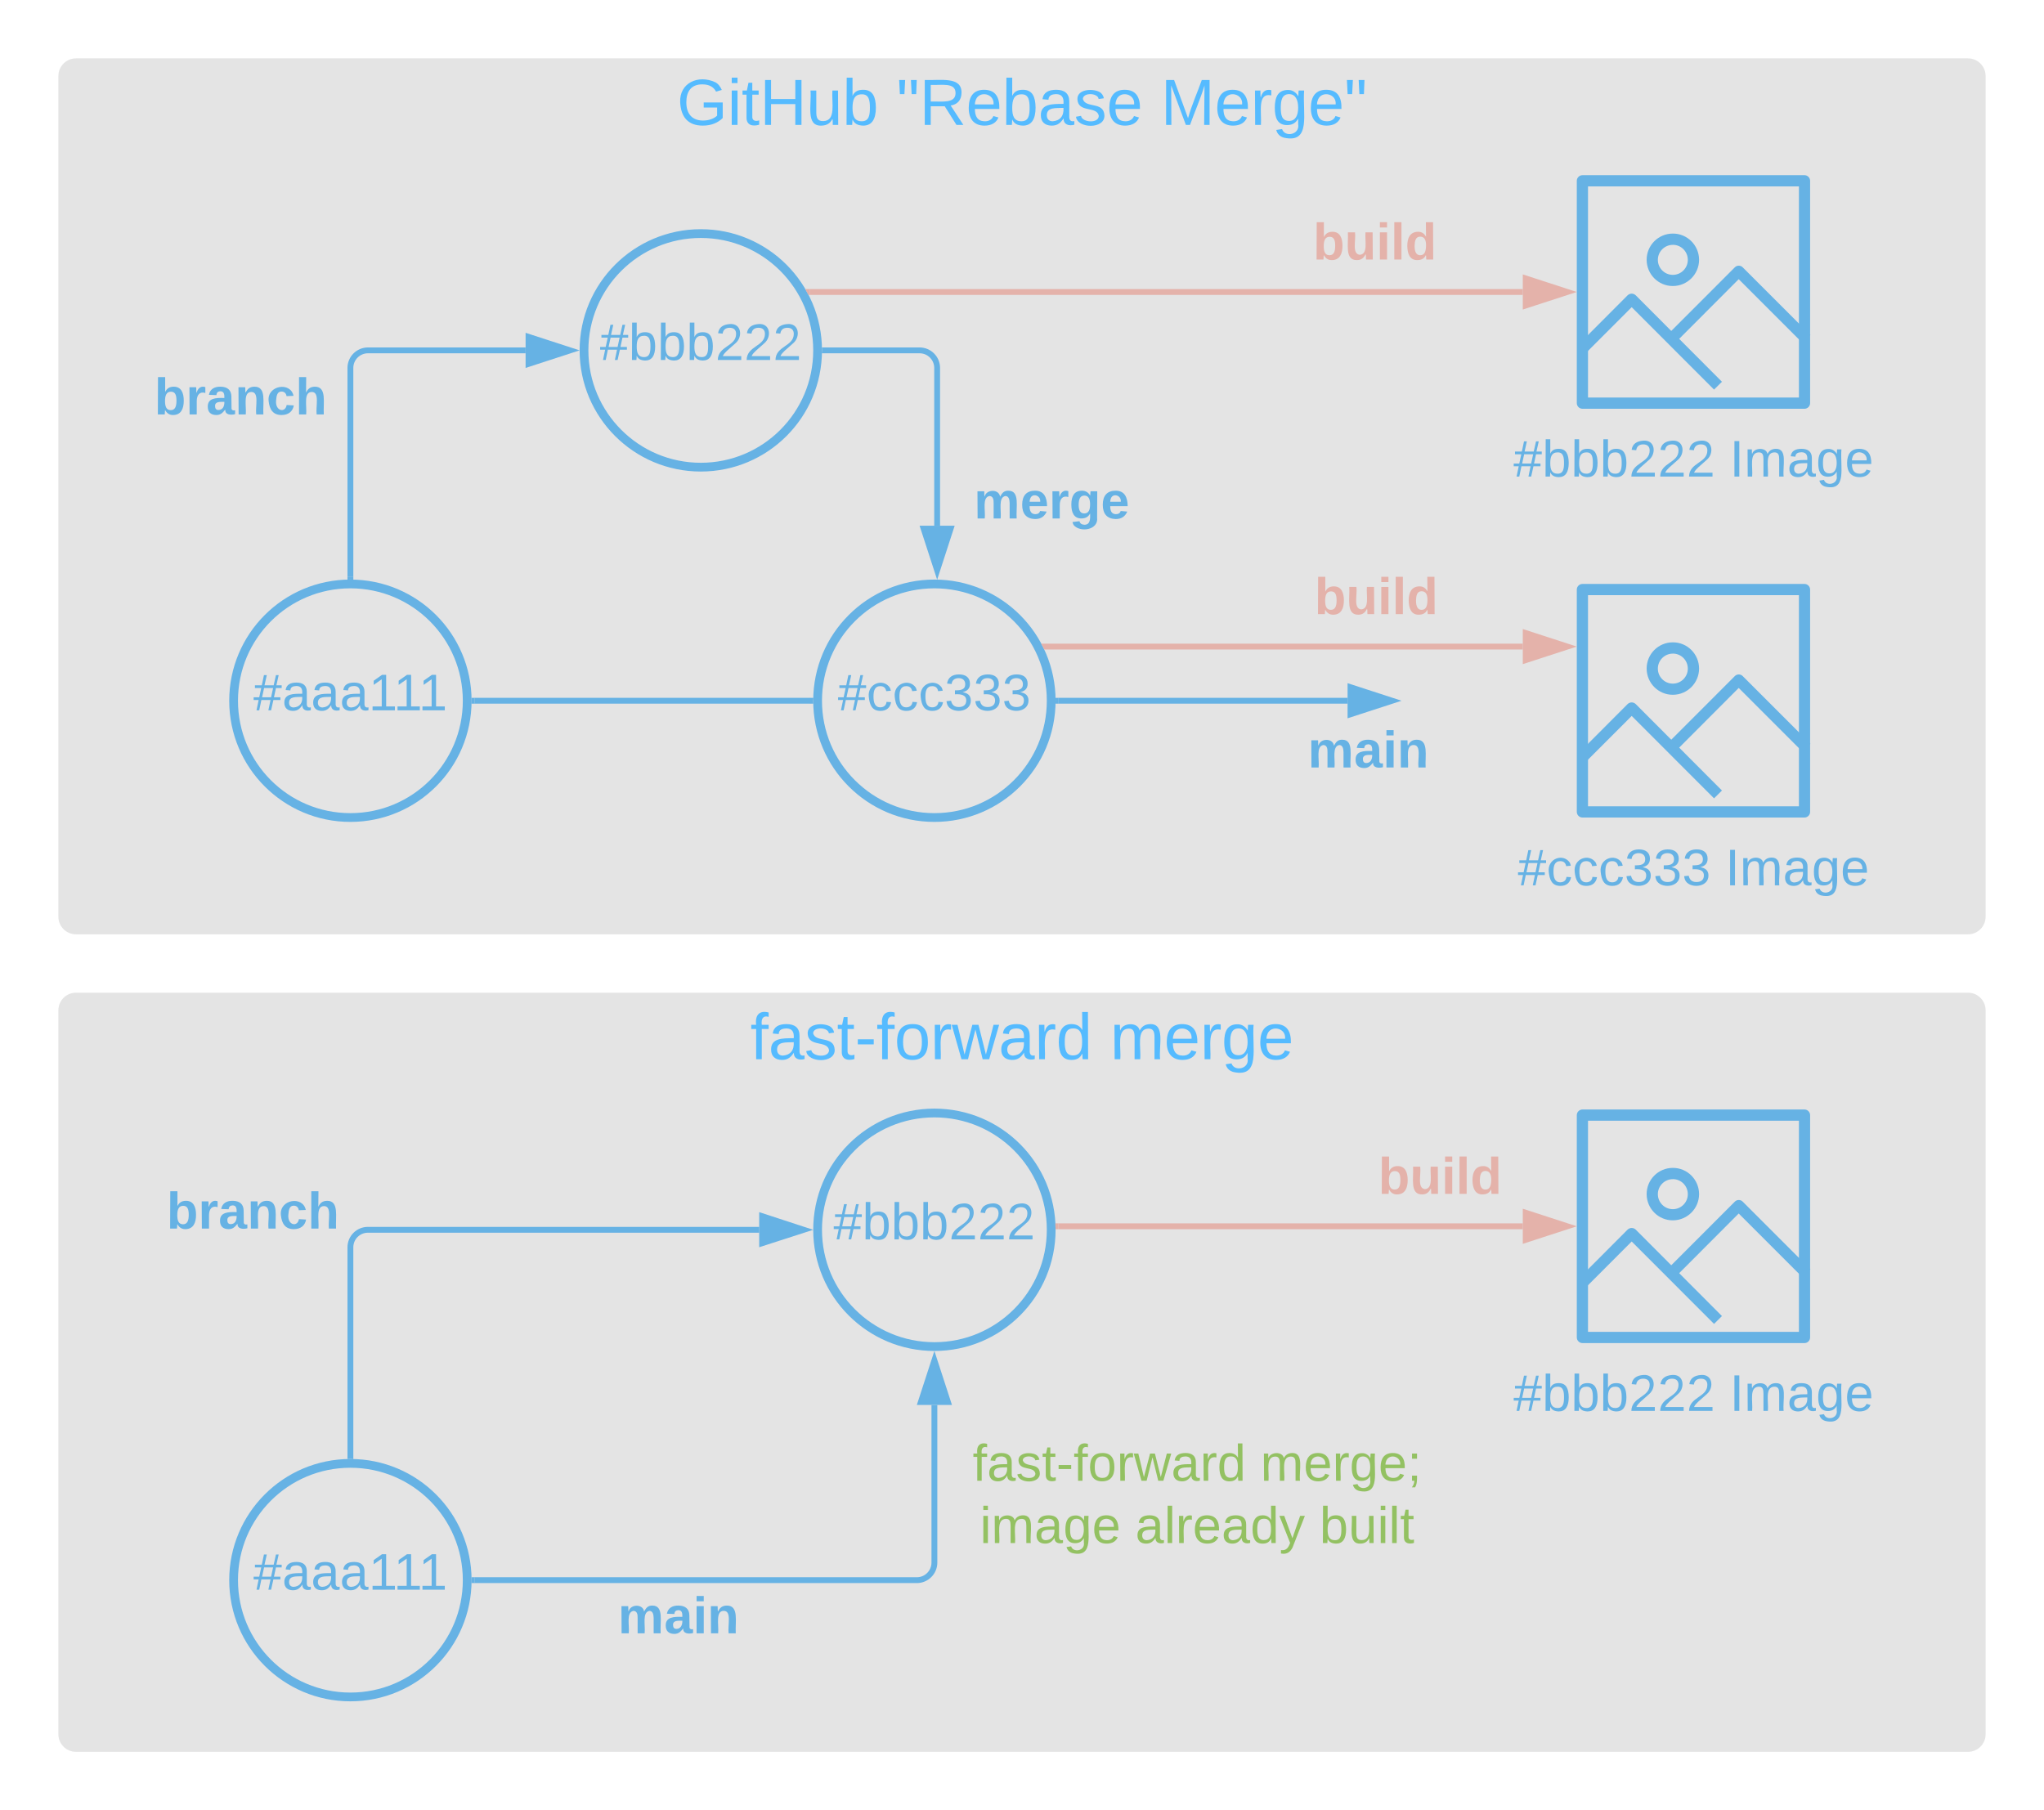 <svg xmlns="http://www.w3.org/2000/svg" xmlns:xlink="http://www.w3.org/1999/xlink" xmlns:lucid="lucid" width="700" height="620"><g transform="translate(-540 -500)" lucid:page-tab-id="z0IssDJyiYuC"><path d="M902.5 740h99" stroke="#5bf" stroke-width="2" fill="none"/><path d="M902.53 741h-1.1l.07-.98-.03-1.02h1.06" fill="#5bf"/><path d="M1016.76 740l-14.26 4.64v-9.28z" stroke="#5bf" stroke-width="2" fill="#5bf"/><use xlink:href="#a" transform="matrix(1,0,0,1,987.909,748.635) translate(0 14.222)"/><path d="M720 620h-54c-3.3 0-6 2.7-6 6v71.5" stroke="#5bf" stroke-width="2" fill="none"/><path d="M735.26 620L721 624.64v-9.28z" stroke="#5bf" stroke-width="2" fill="#5bf"/><path d="M661 698.56l-.98-.06-1.02.03v-1.06h2" fill="#5bf"/><use xlink:href="#b" transform="matrix(1,0,0,1,592.889,627.723) translate(0 14.222)"/><path d="M822.5 620h32.44c3.3 0 6 2.7 6 6v54.05" stroke="#5bf" stroke-width="2" fill="none"/><path d="M822.53 621h-1.1l.07-.98-.03-1.02h1.06" fill="#5bf"/><path d="M860.94 695.32l-4.64-14.27h9.27z" stroke="#5bf" stroke-width="2" fill="#5bf"/><use xlink:href="#c" transform="matrix(1,0,0,1,873.572,663.348) translate(0 14.222)"/><path d="M820 620c0 22.1-17.9 40-40 40s-40-17.9-40-40 17.9-40 40-40 40 17.9 40 40z" stroke="#5bf" stroke-width="3" fill-opacity="0"/><use xlink:href="#d" transform="matrix(1,0,0,1,745,585) translate(0.432 38.285)"/><path d="M900 740c0 22.1-17.9 40-40 40s-40-17.9-40-40 17.9-40 40-40 40 17.9 40 40z" stroke="#5bf" stroke-width="3" fill-opacity="0"/><use xlink:href="#e" transform="matrix(1,0,0,1,825,705) translate(1.914 38.285)"/><path d="M702.5 740h115" stroke="#5bf" stroke-width="2" fill="none"/><path d="M702.53 741h-1.1l.07-.98-.03-1.02h1.06M818.5 739.98l.03 1.02h-1.06v-2h1.1" fill="#5bf"/><path d="M1127 633.43l-28.2-28.22-15.54 15.55-2.7-2.73 16.85-16.9c.8-.74 1.98-.74 2.76 0l29.54 29.62z" stroke="#fff" stroke-opacity="0" fill="#5bf"/><path d="M1157.28 617.46l-21.83-21.84-21.35 21.4-2.72-2.7 22.75-22.77c.73-.74 1.95-.74 2.68 0l23.2 23.2zM1112.9 597.96c-4.94.02-8.96-4-8.98-8.96-.02-4.97 4-9 8.96-9 4.95-.03 8.97 4 9 8.96v.04c-.03 4.94-4.03 8.95-8.97 8.96zm0-14.1c-2.84 0-5.14 2.3-5.14 5.14s2.3 5.14 5.13 5.14 5.13-2.3 5.13-5.14-2.28-5.15-5.12-5.15z" stroke="#fff" stroke-opacity="0" fill="#5bf"/><path d="M1158 640h-76.08c-1.04 0-1.92-.88-1.92-1.92v-76.16c0-1.04.88-1.92 1.92-1.92H1158c1.03 0 1.9.88 1.9 1.92v76.16c0 1.04-.87 1.92-1.9 1.92zm-74.16-3.84h72.23v-72.32h-72.23z" stroke="#fff" stroke-opacity="0" fill="#5bf"/><use xlink:href="#f" transform="matrix(1,0,0,1,1050,649) translate(8.296 14.222)"/><use xlink:href="#g" transform="matrix(1,0,0,1,1050,649) translate(82.37 14.222)"/><path d="M1127 773.43l-28.2-28.22-15.54 15.55-2.7-2.73 16.85-16.9c.8-.74 1.98-.74 2.76 0l29.54 29.62z" stroke="#fff" stroke-opacity="0" fill="#5bf"/><path d="M1157.28 757.46l-21.83-21.84-21.35 21.4-2.72-2.7 22.75-22.77c.73-.74 1.95-.74 2.68 0l23.2 23.2zM1112.9 737.96c-4.94.02-8.96-4-8.98-8.96-.02-4.97 4-9 8.96-9 4.95-.03 8.97 4 9 8.96v.04c-.03 4.94-4.03 8.95-8.97 8.96zm0-14.1c-2.84 0-5.14 2.3-5.14 5.14s2.3 5.14 5.13 5.14 5.13-2.3 5.13-5.14-2.28-5.15-5.12-5.15z" stroke="#fff" stroke-opacity="0" fill="#5bf"/><path d="M1158 780h-76.08c-1.04 0-1.92-.88-1.92-1.92v-76.16c0-1.04.88-1.92 1.92-1.92H1158c1.03 0 1.9.88 1.9 1.92v76.16c0 1.04-.87 1.92-1.9 1.92zm-74.16-3.84h72.23v-72.32h-72.23z" stroke="#fff" stroke-opacity="0" fill="#5bf"/><use xlink:href="#h" transform="matrix(1,0,0,1,1050,789) translate(9.778 14.222)"/><use xlink:href="#g" transform="matrix(1,0,0,1,1050,789) translate(80.889 14.222)"/><path d="M817.28 600h244.22" stroke="#ffbbb1" stroke-width="2" fill="none"/><path d="M817.3 601h-.46l-1.1-2h1.57" fill="#ffbbb1"/><path d="M1076.76 600l-14.26 4.64v-9.28z" stroke="#ffbbb1" stroke-width="2" fill="#ffbbb1"/><use xlink:href="#i" transform="matrix(1,0,0,1,989.709,574.667) translate(0 14.222)"/><path d="M700 740c0 22.1-17.9 40-40 40s-40-17.9-40-40 17.9-40 40-40 40 17.9 40 40z" stroke="#5bf" stroke-width="3" fill-opacity="0"/><use xlink:href="#j" transform="matrix(1,0,0,1,625,705) translate(1.765 38.285)"/><path d="M898.1 721.45h163.4" stroke="#ffbbb1" stroke-width="2" fill="none"/><path d="M898.12 722.45h-.52l-.13-.32-.94-1.68h1.6" fill="#ffbbb1"/><path d="M1076.76 721.45l-14.26 4.64v-9.28z" stroke="#ffbbb1" stroke-width="2" fill="#ffbbb1"/><use xlink:href="#i" transform="matrix(1,0,0,1,990.191,696.117) translate(0 14.222)"/><path d="M800 921.2H666c-3.3 0-6 2.67-6 6v71.48" stroke="#5bf" stroke-width="2" fill="none"/><path d="M815.26 921.2L801 925.8v-9.27z" stroke="#5bf" stroke-width="2" fill="#5bf"/><path d="M661 999.75l-.98-.07-1.02.04v-1.06h2" fill="#5bf"/><use xlink:href="#b" transform="matrix(1,0,0,1,597.089,906.559) translate(0 14.222)"/><path d="M900 921.2c0 22.08-17.9 40-40 40s-40-17.92-40-40c0-22.1 17.9-40 40-40s40 17.9 40 40z" stroke="#5bf" stroke-width="3" fill-opacity="0"/><use xlink:href="#d" transform="matrix(1,0,0,1,825,886.186) translate(0.432 38.285)"/><path d="M702.5 1041.2H854c3.3 0 6-2.7 6-6v-54" stroke="#5bf" stroke-width="2" fill="none"/><path d="M702.53 1042.2h-1.1l.07-1-.03-1h1.06" fill="#5bf"/><path d="M860 965.92l4.64 14.27h-9.28z" stroke="#5bf" stroke-width="2" fill="#5bf"/><use xlink:href="#a" transform="matrix(1,0,0,1,751.655,1045.186) translate(0 14.222)"/><path d="M1127 953.43l-28.2-28.22-15.54 15.55-2.7-2.73 16.85-16.9c.8-.74 1.98-.74 2.76 0l29.54 29.62z" stroke="#fff" stroke-opacity="0" fill="#5bf"/><path d="M1157.28 937.46l-21.83-21.84-21.35 21.4-2.72-2.7 22.75-22.77c.73-.74 1.95-.74 2.68 0l23.2 23.2zM1112.9 917.96c-4.94.02-8.96-4-8.98-8.96-.02-4.97 4-9 8.96-9 4.95-.03 8.97 4 9 8.96v.04c-.03 4.94-4.03 8.95-8.97 8.96zm0-14.1c-2.84 0-5.14 2.3-5.14 5.14s2.3 5.14 5.13 5.14 5.13-2.3 5.13-5.14-2.28-5.15-5.12-5.15z" stroke="#fff" stroke-opacity="0" fill="#5bf"/><path d="M1158 960h-76.08c-1.04 0-1.92-.88-1.92-1.92v-76.16c0-1.04.88-1.92 1.92-1.92H1158c1.03 0 1.9.88 1.9 1.92v76.16c0 1.04-.87 1.92-1.9 1.92zm-74.16-3.84h72.23v-72.32h-72.23z" stroke="#fff" stroke-opacity="0" fill="#5bf"/><use xlink:href="#f" transform="matrix(1,0,0,1,1050,969) translate(8.296 14.222)"/><use xlink:href="#g" transform="matrix(1,0,0,1,1050,969) translate(82.37 14.222)"/><path d="M902.46 920h159.04" stroke="#ffbbb1" stroke-width="2" fill="none"/><path d="M902.48 921h-1l-.06-2h1.06" fill="#ffbbb1"/><path d="M1076.76 920l-14.26 4.64v-9.28z" stroke="#ffbbb1" stroke-width="2" fill="#ffbbb1"/><use xlink:href="#i" transform="matrix(1,0,0,1,1012.037,894.667) translate(0 14.222)"/><path d="M700 1041.2c0 22.08-17.9 40-40 40s-40-17.92-40-40c0-22.1 17.9-40 40-40s40 17.9 40 40z" stroke="#5bf" stroke-width="3" fill-opacity="0"/><use xlink:href="#j" transform="matrix(1,0,0,1,625,1006.186) translate(1.765 38.285)"/><path d="M860 987.2c0-3.33 2.7-6 6-6h168c3.3 0 6 2.67 6 6v51.32c0 3.3-2.7 6-6 6H866c-3.3 0-6-2.7-6-6z" stroke="#000" stroke-opacity="0" stroke-width="3" fill="#fff" fill-opacity="0"/><use xlink:href="#k" transform="matrix(1,0,0,1,865,986.186) translate(8.111 20.972)"/><use xlink:href="#l" transform="matrix(1,0,0,1,865,986.186) translate(106.679 20.972)"/><use xlink:href="#m" transform="matrix(1,0,0,1,865,986.186) translate(10.58 42.306)"/><use xlink:href="#n" transform="matrix(1,0,0,1,865,986.186) translate(63.815 42.306)"/><use xlink:href="#o" transform="matrix(1,0,0,1,865,986.186) translate(126.926 42.306)"/><path d="M560 526c0-3.3 2.7-6 6-6h648c3.3 0 6 2.7 6 6v288c0 3.3-2.7 6-6 6H566c-3.3 0-6-2.7-6-6z" stroke="#000" stroke-opacity="0" stroke-width="3" fill="#999" fill-opacity=".26"/><g><use xlink:href="#p" transform="matrix(1,0,0,1,565,525) translate(206.821 17.778)"/><use xlink:href="#q" transform="matrix(1,0,0,1,565,525) translate(282.006 17.778)"/><use xlink:href="#r" transform="matrix(1,0,0,1,565,525) translate(372.5 17.778)"/></g><path d="M560 846c0-3.3 2.7-6 6-6h648c3.3 0 6 2.7 6 6v248c0 3.3-2.7 6-6 6H566c-3.3 0-6-2.7-6-6z" stroke="#000" stroke-opacity="0" stroke-width="3" fill="#999" fill-opacity=".26"/><g><use xlink:href="#s" transform="matrix(1,0,0,1,565,845) translate(231.975 17.778)"/><use xlink:href="#t" transform="matrix(1,0,0,1,565,845) translate(355.185 17.778)"/></g><defs><path fill="#5bf" d="M220-157c-53 9-28 100-34 157h-49v-107c1-27-5-49-29-50C55-147 81-57 75 0H25l-1-190h47c2 12-1 28 3 38 10-53 101-56 108 0 13-22 24-43 59-42 82 1 51 116 57 194h-49v-107c-1-25-5-48-29-50" id="u"/><path fill="#5bf" d="M133-34C117-15 103 5 69 4 32 3 11-16 11-54c-1-60 55-63 116-61 1-26-3-47-28-47-18 1-26 9-28 27l-52-2c7-38 36-58 82-57s74 22 75 68l1 82c-1 14 12 18 25 15v27c-30 8-71 5-69-32zm-48 3c29 0 43-24 42-57-32 0-66-3-65 30 0 17 8 27 23 27" id="v"/><path fill="#5bf" d="M25-224v-37h50v37H25zM25 0v-190h50V0H25" id="w"/><path fill="#5bf" d="M135-194c87-1 58 113 63 194h-50c-7-57 23-157-34-157-59 0-34 97-39 157H25l-1-190h47c2 12-1 28 3 38 12-26 28-41 61-42" id="x"/><g id="a"><use transform="matrix(0.049,0,0,0.049,0,0)" xlink:href="#u"/><use transform="matrix(0.049,0,0,0.049,15.802,0)" xlink:href="#v"/><use transform="matrix(0.049,0,0,0.049,25.679,0)" xlink:href="#w"/><use transform="matrix(0.049,0,0,0.049,30.617,0)" xlink:href="#x"/></g><path fill="#5bf" d="M135-194c52 0 70 43 70 98 0 56-19 99-73 100-30 1-46-15-58-35L72 0H24l1-261h50v104c11-23 29-37 60-37zM114-30c31 0 40-27 40-66 0-37-7-63-39-63s-41 28-41 65c0 36 8 64 40 64" id="y"/><path fill="#5bf" d="M135-150c-39-12-60 13-60 57V0H25l-1-190h47c2 13-1 29 3 40 6-28 27-53 61-41v41" id="z"/><path fill="#5bf" d="M190-63c-7 42-38 67-86 67-59 0-84-38-90-98-12-110 154-137 174-36l-49 2c-2-19-15-32-35-32-30 0-35 28-38 64-6 74 65 87 74 30" id="A"/><path fill="#5bf" d="M114-157C55-157 80-60 75 0H25v-261h50l-1 109c12-26 28-41 61-42 86-1 58 113 63 194h-50c-7-57 23-157-34-157" id="B"/><g id="b"><use transform="matrix(0.049,0,0,0.049,0,0)" xlink:href="#y"/><use transform="matrix(0.049,0,0,0.049,10.815,0)" xlink:href="#z"/><use transform="matrix(0.049,0,0,0.049,17.728,0)" xlink:href="#v"/><use transform="matrix(0.049,0,0,0.049,27.605,0)" xlink:href="#x"/><use transform="matrix(0.049,0,0,0.049,38.42,0)" xlink:href="#A"/><use transform="matrix(0.049,0,0,0.049,48.296,0)" xlink:href="#B"/></g><path fill="#5bf" d="M185-48c-13 30-37 53-82 52C43 2 14-33 14-96s30-98 90-98c62 0 83 45 84 108H66c0 31 8 55 39 56 18 0 30-7 34-22zm-45-69c5-46-57-63-70-21-2 6-4 13-4 21h74" id="C"/><path fill="#5bf" d="M195-6C206 82 75 100 31 46c-4-6-6-13-8-21l49-6c3 16 16 24 34 25 40 0 42-37 40-79-11 22-30 35-61 35-53 0-70-43-70-97 0-56 18-96 73-97 30 0 46 14 59 34l2-30h47zm-90-29c32 0 41-27 41-63 0-35-9-62-40-62-32 0-39 29-40 63 0 36 9 62 39 62" id="D"/><g id="c"><use transform="matrix(0.049,0,0,0.049,0,0)" xlink:href="#u"/><use transform="matrix(0.049,0,0,0.049,15.802,0)" xlink:href="#C"/><use transform="matrix(0.049,0,0,0.049,25.679,0)" xlink:href="#z"/><use transform="matrix(0.049,0,0,0.049,32.593,0)" xlink:href="#D"/><use transform="matrix(0.049,0,0,0.049,43.407,0)" xlink:href="#C"/></g><path fill="#5bf" d="M158-156l-14 65h45v19h-49L124 0h-19l15-72H56L41 0H22l15-72H2v-19h39l14-65H11v-19h48l15-71h20l-16 71h64l16-71h19l-16 71h37v19h-40zm-83 0L61-91h63l14-65H75" id="E"/><path fill="#5bf" d="M115-194c53 0 69 39 70 98 0 66-23 100-70 100C84 3 66-7 56-30L54 0H23l1-261h32v101c10-23 28-34 59-34zm-8 174c40 0 45-34 45-75 0-40-5-75-45-74-42 0-51 32-51 76 0 43 10 73 51 73" id="F"/><path fill="#5bf" d="M101-251c82-7 93 87 43 132L82-64C71-53 59-42 53-27h129V0H18c2-99 128-94 128-182 0-28-16-43-45-43s-46 15-49 41l-32-3c6-41 34-60 81-64" id="G"/><g id="d"><use transform="matrix(0.049,0,0,0.049,0,0)" xlink:href="#E"/><use transform="matrix(0.049,0,0,0.049,9.877,0)" xlink:href="#F"/><use transform="matrix(0.049,0,0,0.049,19.753,0)" xlink:href="#F"/><use transform="matrix(0.049,0,0,0.049,29.63,0)" xlink:href="#F"/><use transform="matrix(0.049,0,0,0.049,39.506,0)" xlink:href="#G"/><use transform="matrix(0.049,0,0,0.049,49.383,0)" xlink:href="#G"/><use transform="matrix(0.049,0,0,0.049,59.259,0)" xlink:href="#G"/></g><path fill="#5bf" d="M96-169c-40 0-48 33-48 73s9 75 48 75c24 0 41-14 43-38l32 2c-6 37-31 61-74 61-59 0-76-41-82-99-10-93 101-131 147-64 4 7 5 14 7 22l-32 3c-4-21-16-35-41-35" id="H"/><path fill="#5bf" d="M126-127c33 6 58 20 58 59 0 88-139 92-164 29-3-8-5-16-6-25l32-3c6 27 21 44 54 44 32 0 52-15 52-46 0-38-36-46-79-43v-28c39 1 72-4 72-42 0-27-17-43-46-43-28 0-47 15-49 41l-32-3c6-42 35-63 81-64 48-1 79 21 79 65 0 36-21 52-52 59" id="I"/><g id="e"><use transform="matrix(0.049,0,0,0.049,0,0)" xlink:href="#E"/><use transform="matrix(0.049,0,0,0.049,9.877,0)" xlink:href="#H"/><use transform="matrix(0.049,0,0,0.049,18.765,0)" xlink:href="#H"/><use transform="matrix(0.049,0,0,0.049,27.654,0)" xlink:href="#H"/><use transform="matrix(0.049,0,0,0.049,36.543,0)" xlink:href="#I"/><use transform="matrix(0.049,0,0,0.049,46.42,0)" xlink:href="#I"/><use transform="matrix(0.049,0,0,0.049,56.296,0)" xlink:href="#I"/></g><g id="f"><use transform="matrix(0.049,0,0,0.049,0,0)" xlink:href="#E"/><use transform="matrix(0.049,0,0,0.049,9.877,0)" xlink:href="#F"/><use transform="matrix(0.049,0,0,0.049,19.753,0)" xlink:href="#F"/><use transform="matrix(0.049,0,0,0.049,29.63,0)" xlink:href="#F"/><use transform="matrix(0.049,0,0,0.049,39.506,0)" xlink:href="#G"/><use transform="matrix(0.049,0,0,0.049,49.383,0)" xlink:href="#G"/><use transform="matrix(0.049,0,0,0.049,59.259,0)" xlink:href="#G"/></g><path fill="#5bf" d="M33 0v-248h34V0H33" id="J"/><path fill="#5bf" d="M210-169c-67 3-38 105-44 169h-31v-121c0-29-5-50-35-48C34-165 62-65 56 0H25l-1-190h30c1 10-1 24 2 32 10-44 99-50 107 0 11-21 27-35 58-36 85-2 47 119 55 194h-31v-121c0-29-5-49-35-48" id="K"/><path fill="#5bf" d="M141-36C126-15 110 5 73 4 37 3 15-17 15-53c-1-64 63-63 125-63 3-35-9-54-41-54-24 1-41 7-42 31l-33-3c5-37 33-52 76-52 45 0 72 20 72 64v82c-1 20 7 32 28 27v20c-31 9-61-2-59-35zM48-53c0 20 12 33 32 33 41-3 63-29 60-74-43 2-92-5-92 41" id="L"/><path fill="#5bf" d="M177-190C167-65 218 103 67 71c-23-6-38-20-44-43l32-5c15 47 100 32 89-28v-30C133-14 115 1 83 1 29 1 15-40 15-95c0-56 16-97 71-98 29-1 48 16 59 35 1-10 0-23 2-32h30zM94-22c36 0 50-32 50-73 0-42-14-75-50-75-39 0-46 34-46 75s6 73 46 73" id="M"/><path fill="#5bf" d="M100-194c63 0 86 42 84 106H49c0 40 14 67 53 68 26 1 43-12 49-29l28 8c-11 28-37 45-77 45C44 4 14-33 15-96c1-61 26-98 85-98zm52 81c6-60-76-77-97-28-3 7-6 17-6 28h103" id="N"/><g id="g"><use transform="matrix(0.049,0,0,0.049,0,0)" xlink:href="#J"/><use transform="matrix(0.049,0,0,0.049,4.938,0)" xlink:href="#K"/><use transform="matrix(0.049,0,0,0.049,19.704,0)" xlink:href="#L"/><use transform="matrix(0.049,0,0,0.049,29.58,0)" xlink:href="#M"/><use transform="matrix(0.049,0,0,0.049,39.457,0)" xlink:href="#N"/></g><g id="h"><use transform="matrix(0.049,0,0,0.049,0,0)" xlink:href="#E"/><use transform="matrix(0.049,0,0,0.049,9.877,0)" xlink:href="#H"/><use transform="matrix(0.049,0,0,0.049,18.765,0)" xlink:href="#H"/><use transform="matrix(0.049,0,0,0.049,27.654,0)" xlink:href="#H"/><use transform="matrix(0.049,0,0,0.049,36.543,0)" xlink:href="#I"/><use transform="matrix(0.049,0,0,0.049,46.42,0)" xlink:href="#I"/><use transform="matrix(0.049,0,0,0.049,56.296,0)" xlink:href="#I"/></g><path fill="#ffbbb1" d="M135-194c52 0 70 43 70 98 0 56-19 99-73 100-30 1-46-15-58-35L72 0H24l1-261h50v104c11-23 29-37 60-37zM114-30c31 0 40-27 40-66 0-37-7-63-39-63s-41 28-41 65c0 36 8 64 40 64" id="O"/><path fill="#ffbbb1" d="M85 4C-2 5 27-109 22-190h50c7 57-23 150 33 157 60-5 35-97 40-157h50l1 190h-47c-2-12 1-28-3-38-12 25-28 42-61 42" id="P"/><path fill="#ffbbb1" d="M25-224v-37h50v37H25zM25 0v-190h50V0H25" id="Q"/><path fill="#ffbbb1" d="M25 0v-261h50V0H25" id="R"/><path fill="#ffbbb1" d="M88-194c31-1 46 15 58 34l-1-101h50l1 261h-48c-2-10 0-23-3-31C134-8 116 4 84 4 32 4 16-41 15-95c0-56 19-97 73-99zm17 164c33 0 40-30 41-66 1-37-9-64-41-64s-38 30-39 65c0 43 13 65 39 65" id="S"/><g id="i"><use transform="matrix(0.049,0,0,0.049,0,0)" xlink:href="#O"/><use transform="matrix(0.049,0,0,0.049,10.815,0)" xlink:href="#P"/><use transform="matrix(0.049,0,0,0.049,21.63,0)" xlink:href="#Q"/><use transform="matrix(0.049,0,0,0.049,26.568,0)" xlink:href="#R"/><use transform="matrix(0.049,0,0,0.049,31.506,0)" xlink:href="#S"/></g><path fill="#5bf" d="M27 0v-27h64v-190l-56 39v-29l58-41h29v221h61V0H27" id="T"/><g id="j"><use transform="matrix(0.049,0,0,0.049,0,0)" xlink:href="#E"/><use transform="matrix(0.049,0,0,0.049,9.877,0)" xlink:href="#L"/><use transform="matrix(0.049,0,0,0.049,19.753,0)" xlink:href="#L"/><use transform="matrix(0.049,0,0,0.049,29.63,0)" xlink:href="#L"/><use transform="matrix(0.049,0,0,0.049,39.506,0)" xlink:href="#T"/><use transform="matrix(0.049,0,0,0.049,48.049,0)" xlink:href="#T"/><use transform="matrix(0.049,0,0,0.049,56.593,0)" xlink:href="#T"/></g><path fill="#92d050" d="M101-234c-31-9-42 10-38 44h38v23H63V0H32v-167H5v-23h27c-7-52 17-82 69-68v24" id="U"/><path fill="#92d050" d="M141-36C126-15 110 5 73 4 37 3 15-17 15-53c-1-64 63-63 125-63 3-35-9-54-41-54-24 1-41 7-42 31l-33-3c5-37 33-52 76-52 45 0 72 20 72 64v82c-1 20 7 32 28 27v20c-31 9-61-2-59-35zM48-53c0 20 12 33 32 33 41-3 63-29 60-74-43 2-92-5-92 41" id="V"/><path fill="#92d050" d="M135-143c-3-34-86-38-87 0 15 53 115 12 119 90S17 21 10-45l28-5c4 36 97 45 98 0-10-56-113-15-118-90-4-57 82-63 122-42 12 7 21 19 24 35" id="W"/><path fill="#92d050" d="M59-47c-2 24 18 29 38 22v24C64 9 27 4 27-40v-127H5v-23h24l9-43h21v43h35v23H59v120" id="X"/><path fill="#92d050" d="M16-82v-28h88v28H16" id="Y"/><path fill="#92d050" d="M100-194c62-1 85 37 85 99 1 63-27 99-86 99S16-35 15-95c0-66 28-99 85-99zM99-20c44 1 53-31 53-75 0-43-8-75-51-75s-53 32-53 75 10 74 51 75" id="Z"/><path fill="#92d050" d="M114-163C36-179 61-72 57 0H25l-1-190h30c1 12-1 29 2 39 6-27 23-49 58-41v29" id="aa"/><path fill="#92d050" d="M206 0h-36l-40-164L89 0H53L-1-190h32L70-26l43-164h34l41 164 42-164h31" id="ab"/><path fill="#92d050" d="M85-194c31 0 48 13 60 33l-1-100h32l1 261h-30c-2-10 0-23-3-31C134-8 116 4 85 4 32 4 16-35 15-94c0-66 23-100 70-100zm9 24c-40 0-46 34-46 75 0 40 6 74 45 74 42 0 51-32 51-76 0-42-9-74-50-73" id="ac"/><g id="k"><use transform="matrix(0.049,0,0,0.049,0,0)" xlink:href="#U"/><use transform="matrix(0.049,0,0,0.049,4.938,0)" xlink:href="#V"/><use transform="matrix(0.049,0,0,0.049,14.815,0)" xlink:href="#W"/><use transform="matrix(0.049,0,0,0.049,23.704,0)" xlink:href="#X"/><use transform="matrix(0.049,0,0,0.049,28.642,0)" xlink:href="#Y"/><use transform="matrix(0.049,0,0,0.049,34.519,0)" xlink:href="#U"/><use transform="matrix(0.049,0,0,0.049,39.457,0)" xlink:href="#Z"/><use transform="matrix(0.049,0,0,0.049,49.333,0)" xlink:href="#aa"/><use transform="matrix(0.049,0,0,0.049,55.21,0)" xlink:href="#ab"/><use transform="matrix(0.049,0,0,0.049,68,0)" xlink:href="#V"/><use transform="matrix(0.049,0,0,0.049,77.877,0)" xlink:href="#aa"/><use transform="matrix(0.049,0,0,0.049,83.753,0)" xlink:href="#ac"/></g><path fill="#92d050" d="M210-169c-67 3-38 105-44 169h-31v-121c0-29-5-50-35-48C34-165 62-65 56 0H25l-1-190h30c1 10-1 24 2 32 10-44 99-50 107 0 11-21 27-35 58-36 85-2 47 119 55 194h-31v-121c0-29-5-49-35-48" id="ad"/><path fill="#92d050" d="M100-194c63 0 86 42 84 106H49c0 40 14 67 53 68 26 1 43-12 49-29l28 8c-11 28-37 45-77 45C44 4 14-33 15-96c1-61 26-98 85-98zm52 81c6-60-76-77-97-28-3 7-6 17-6 28h103" id="ae"/><path fill="#92d050" d="M177-190C167-65 218 103 67 71c-23-6-38-20-44-43l32-5c15 47 100 32 89-28v-30C133-14 115 1 83 1 29 1 15-40 15-95c0-56 16-97 71-98 29-1 48 16 59 35 1-10 0-23 2-32h30zM94-22c36 0 50-32 50-73 0-42-14-75-50-75-39 0-46 34-46 75s6 73 46 73" id="af"/><path fill="#92d050" d="M68-36c1 33-1 63-14 82H32c9-13 17-26 17-46H33v-36h35zM33-154v-36h35v36H33" id="ag"/><g id="l"><use transform="matrix(0.049,0,0,0.049,0,0)" xlink:href="#ad"/><use transform="matrix(0.049,0,0,0.049,14.765,0)" xlink:href="#ae"/><use transform="matrix(0.049,0,0,0.049,24.642,0)" xlink:href="#aa"/><use transform="matrix(0.049,0,0,0.049,30.519,0)" xlink:href="#af"/><use transform="matrix(0.049,0,0,0.049,40.395,0)" xlink:href="#ae"/><use transform="matrix(0.049,0,0,0.049,50.272,0)" xlink:href="#ag"/></g><path fill="#92d050" d="M24-231v-30h32v30H24zM24 0v-190h32V0H24" id="ah"/><g id="m"><use transform="matrix(0.049,0,0,0.049,0,0)" xlink:href="#ah"/><use transform="matrix(0.049,0,0,0.049,3.901,0)" xlink:href="#ad"/><use transform="matrix(0.049,0,0,0.049,18.667,0)" xlink:href="#V"/><use transform="matrix(0.049,0,0,0.049,28.543,0)" xlink:href="#af"/><use transform="matrix(0.049,0,0,0.049,38.42,0)" xlink:href="#ae"/></g><path fill="#92d050" d="M24 0v-261h32V0H24" id="ai"/><path fill="#92d050" d="M179-190L93 31C79 59 56 82 12 73V49c39 6 53-20 64-50L1-190h34L92-34l54-156h33" id="aj"/><g id="n"><use transform="matrix(0.049,0,0,0.049,0,0)" xlink:href="#V"/><use transform="matrix(0.049,0,0,0.049,9.877,0)" xlink:href="#ai"/><use transform="matrix(0.049,0,0,0.049,13.778,0)" xlink:href="#aa"/><use transform="matrix(0.049,0,0,0.049,19.654,0)" xlink:href="#ae"/><use transform="matrix(0.049,0,0,0.049,29.531,0)" xlink:href="#V"/><use transform="matrix(0.049,0,0,0.049,39.407,0)" xlink:href="#ac"/><use transform="matrix(0.049,0,0,0.049,49.284,0)" xlink:href="#aj"/></g><path fill="#92d050" d="M115-194c53 0 69 39 70 98 0 66-23 100-70 100C84 3 66-7 56-30L54 0H23l1-261h32v101c10-23 28-34 59-34zm-8 174c40 0 45-34 45-75 0-40-5-75-45-74-42 0-51 32-51 76 0 43 10 73 51 73" id="ak"/><path fill="#92d050" d="M84 4C-5 8 30-112 23-190h32v120c0 31 7 50 39 49 72-2 45-101 50-169h31l1 190h-30c-1-10 1-25-2-33-11 22-28 36-60 37" id="al"/><g id="o"><use transform="matrix(0.049,0,0,0.049,0,0)" xlink:href="#ak"/><use transform="matrix(0.049,0,0,0.049,9.877,0)" xlink:href="#al"/><use transform="matrix(0.049,0,0,0.049,19.753,0)" xlink:href="#ah"/><use transform="matrix(0.049,0,0,0.049,23.654,0)" xlink:href="#ai"/><use transform="matrix(0.049,0,0,0.049,27.556,0)" xlink:href="#X"/></g><path fill="#5bf" d="M143 4C61 4 22-44 18-125c-5-107 100-154 193-111 17 8 29 25 37 43l-32 9c-13-25-37-40-76-40-61 0-88 39-88 99 0 61 29 100 91 101 35 0 62-11 79-27v-45h-74v-28h105v86C228-13 192 4 143 4" id="am"/><path fill="#5bf" d="M24-231v-30h32v30H24zM24 0v-190h32V0H24" id="an"/><path fill="#5bf" d="M59-47c-2 24 18 29 38 22v24C64 9 27 4 27-40v-127H5v-23h24l9-43h21v43h35v23H59v120" id="ao"/><path fill="#5bf" d="M197 0v-115H63V0H30v-248h33v105h134v-105h34V0h-34" id="ap"/><path fill="#5bf" d="M84 4C-5 8 30-112 23-190h32v120c0 31 7 50 39 49 72-2 45-101 50-169h31l1 190h-30c-1-10 1-25-2-33-11 22-28 36-60 37" id="aq"/><g id="p"><use transform="matrix(0.062,0,0,0.062,0,0)" xlink:href="#am"/><use transform="matrix(0.062,0,0,0.062,17.284,0)" xlink:href="#an"/><use transform="matrix(0.062,0,0,0.062,22.16,0)" xlink:href="#ao"/><use transform="matrix(0.062,0,0,0.062,28.333,0)" xlink:href="#ap"/><use transform="matrix(0.062,0,0,0.062,44.321,0)" xlink:href="#aq"/><use transform="matrix(0.062,0,0,0.062,56.667,0)" xlink:href="#F"/></g><path fill="#5bf" d="M109-170H84l-4-78h32zm-65 0H19l-4-78h33" id="ar"/><path fill="#5bf" d="M233-177c-1 41-23 64-60 70L243 0h-38l-65-103H63V0H30v-248c88 3 205-21 203 71zM63-129c60-2 137 13 137-47 0-61-80-42-137-45v92" id="as"/><path fill="#5bf" d="M135-143c-3-34-86-38-87 0 15 53 115 12 119 90S17 21 10-45l28-5c4 36 97 45 98 0-10-56-113-15-118-90-4-57 82-63 122-42 12 7 21 19 24 35" id="at"/><g id="q"><use transform="matrix(0.062,0,0,0.062,0,0)" xlink:href="#ar"/><use transform="matrix(0.062,0,0,0.062,7.84,0)" xlink:href="#as"/><use transform="matrix(0.062,0,0,0.062,23.827,0)" xlink:href="#N"/><use transform="matrix(0.062,0,0,0.062,36.173,0)" xlink:href="#F"/><use transform="matrix(0.062,0,0,0.062,48.519,0)" xlink:href="#L"/><use transform="matrix(0.062,0,0,0.062,60.864,0)" xlink:href="#at"/><use transform="matrix(0.062,0,0,0.062,71.975,0)" xlink:href="#N"/></g><path fill="#5bf" d="M240 0l2-218c-23 76-54 145-80 218h-23L58-218 59 0H30v-248h44l77 211c21-75 51-140 76-211h43V0h-30" id="au"/><path fill="#5bf" d="M114-163C36-179 61-72 57 0H25l-1-190h30c1 12-1 29 2 39 6-27 23-49 58-41v29" id="av"/><g id="r"><use transform="matrix(0.062,0,0,0.062,0,0)" xlink:href="#au"/><use transform="matrix(0.062,0,0,0.062,18.457,0)" xlink:href="#N"/><use transform="matrix(0.062,0,0,0.062,30.802,0)" xlink:href="#av"/><use transform="matrix(0.062,0,0,0.062,38.148,0)" xlink:href="#M"/><use transform="matrix(0.062,0,0,0.062,50.494,0)" xlink:href="#N"/><use transform="matrix(0.062,0,0,0.062,62.84,0)" xlink:href="#ar"/></g><path fill="#5bf" d="M101-234c-31-9-42 10-38 44h38v23H63V0H32v-167H5v-23h27c-7-52 17-82 69-68v24" id="aw"/><path fill="#5bf" d="M16-82v-28h88v28H16" id="ax"/><path fill="#5bf" d="M100-194c62-1 85 37 85 99 1 63-27 99-86 99S16-35 15-95c0-66 28-99 85-99zM99-20c44 1 53-31 53-75 0-43-8-75-51-75s-53 32-53 75 10 74 51 75" id="ay"/><path fill="#5bf" d="M206 0h-36l-40-164L89 0H53L-1-190h32L70-26l43-164h34l41 164 42-164h31" id="az"/><path fill="#5bf" d="M85-194c31 0 48 13 60 33l-1-100h32l1 261h-30c-2-10 0-23-3-31C134-8 116 4 85 4 32 4 16-35 15-94c0-66 23-100 70-100zm9 24c-40 0-46 34-46 75 0 40 6 74 45 74 42 0 51-32 51-76 0-42-9-74-50-73" id="aA"/><g id="s"><use transform="matrix(0.062,0,0,0.062,0,0)" xlink:href="#aw"/><use transform="matrix(0.062,0,0,0.062,6.173,0)" xlink:href="#L"/><use transform="matrix(0.062,0,0,0.062,18.519,0)" xlink:href="#at"/><use transform="matrix(0.062,0,0,0.062,29.63,0)" xlink:href="#ao"/><use transform="matrix(0.062,0,0,0.062,35.802,0)" xlink:href="#ax"/><use transform="matrix(0.062,0,0,0.062,43.148,0)" xlink:href="#aw"/><use transform="matrix(0.062,0,0,0.062,49.321,0)" xlink:href="#ay"/><use transform="matrix(0.062,0,0,0.062,61.667,0)" xlink:href="#av"/><use transform="matrix(0.062,0,0,0.062,69.012,0)" xlink:href="#az"/><use transform="matrix(0.062,0,0,0.062,85,0)" xlink:href="#L"/><use transform="matrix(0.062,0,0,0.062,97.346,0)" xlink:href="#av"/><use transform="matrix(0.062,0,0,0.062,104.691,0)" xlink:href="#aA"/></g><g id="t"><use transform="matrix(0.062,0,0,0.062,0,0)" xlink:href="#K"/><use transform="matrix(0.062,0,0,0.062,18.457,0)" xlink:href="#N"/><use transform="matrix(0.062,0,0,0.062,30.802,0)" xlink:href="#av"/><use transform="matrix(0.062,0,0,0.062,38.148,0)" xlink:href="#M"/><use transform="matrix(0.062,0,0,0.062,50.494,0)" xlink:href="#N"/></g></defs></g></svg>